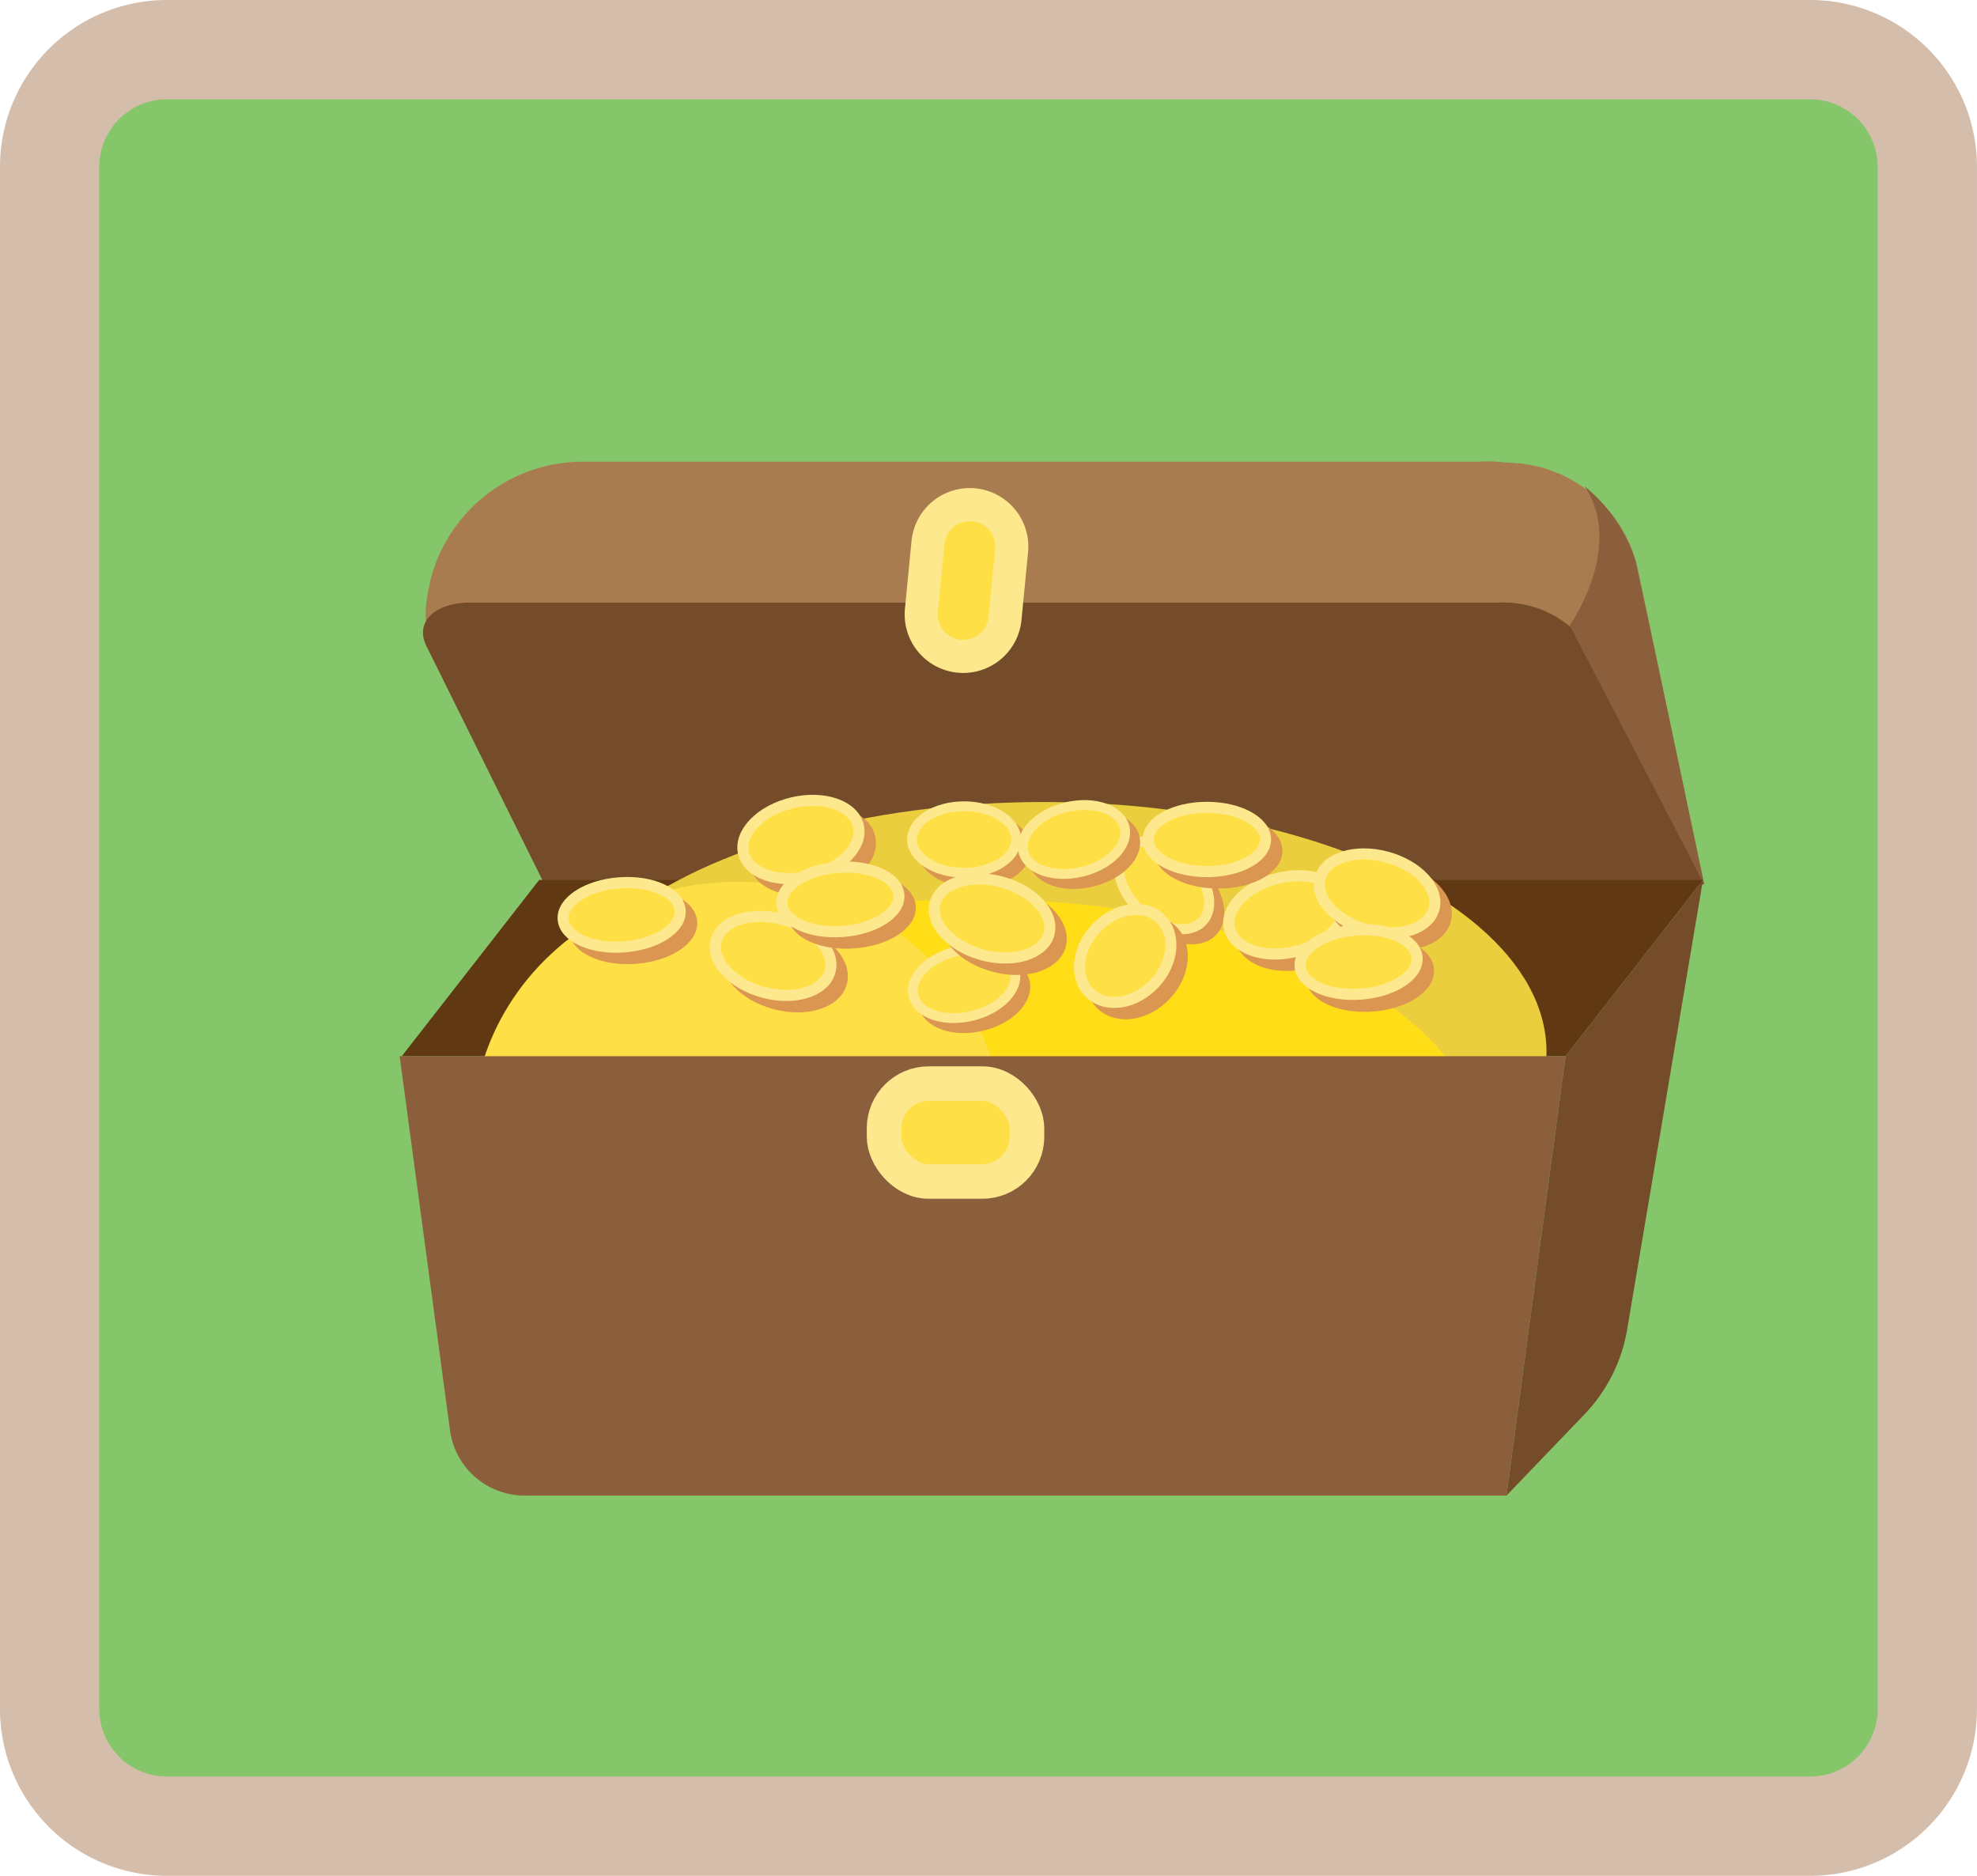 <svg id="b125a9c3-8a54-48b7-9234-3fb50e24c019" data-name="Layer 1" xmlns="http://www.w3.org/2000/svg" viewBox="0 0 59.745 56.681"><defs><style>.f3034d54-e86d-4dbe-8df9-3cae739d3247{fill:#86c66b;}.f53ae25b-7a75-44c2-bad9-3fdb11a8d503{fill:#d5bdab;}.a3c04aa6-77f1-40d0-b3f2-5b0247041a1a{fill:#a97c50;}.a186db7a-95cf-4135-b283-77a6c6a9205b{fill:#754c29;}.b267c412-2dc9-41bb-8d9d-8e4d5b185b6e{fill:#8b5e3c;}.f4fe5db4-5e2c-4b3e-b4bb-2ddd65ceb77b{fill:#603913;}.bb108a62-d7bd-4f78-9239-f7e39b0dbb8b{fill:#ebce3d;}.b480c107-93db-48c7-9da0-66fe93d2f96a{fill:#ffde17;}.b83a4967-fec6-4766-b5bc-c0c31ddc7b2c,.ba074cec-82fe-4fb2-a4c1-7ba77bfd973d,.fef37aae-3e33-431d-96b2-8c4aa7cf8c5a{fill:#fee046;}.ab299646-f5ee-483b-9443-25efa9cd9066{fill:#db9651;}.a3d4a66d-49b4-4d4b-aa6e-3e6768e5f90b,.a4130320-333e-4d6e-bc6c-54c65dfa49ed,.a8edcbe7-09b6-49d5-950b-2940fd903083,.be3eabfe-8453-422c-ab19-4463d95235b0,.e0a879d1-577f-4db3-ad16-a1955abb3ae4,.f5071b6d-aace-4b52-8b8f-2540977e170b{fill:none;}.a4130320-333e-4d6e-bc6c-54c65dfa49ed,.e0a879d1-577f-4db3-ad16-a1955abb3ae4,.f5071b6d-aace-4b52-8b8f-2540977e170b{stroke:#db9651;}.a3d4a66d-49b4-4d4b-aa6e-3e6768e5f90b,.a4130320-333e-4d6e-bc6c-54c65dfa49ed,.a8edcbe7-09b6-49d5-950b-2940fd903083,.ba074cec-82fe-4fb2-a4c1-7ba77bfd973d,.be3eabfe-8453-422c-ab19-4463d95235b0,.e0a879d1-577f-4db3-ad16-a1955abb3ae4,.f5071b6d-aace-4b52-8b8f-2540977e170b,.fef37aae-3e33-431d-96b2-8c4aa7cf8c5a{stroke-miterlimit:10;}.a8edcbe7-09b6-49d5-950b-2940fd903083,.f5071b6d-aace-4b52-8b8f-2540977e170b{stroke-width:0.304px;}.a3d4a66d-49b4-4d4b-aa6e-3e6768e5f90b,.a8edcbe7-09b6-49d5-950b-2940fd903083,.ba074cec-82fe-4fb2-a4c1-7ba77bfd973d,.be3eabfe-8453-422c-ab19-4463d95235b0,.fef37aae-3e33-431d-96b2-8c4aa7cf8c5a{stroke:#fee88e;}.be3eabfe-8453-422c-ab19-4463d95235b0,.e0a879d1-577f-4db3-ad16-a1955abb3ae4{stroke-width:0.296px;}.a3d4a66d-49b4-4d4b-aa6e-3e6768e5f90b,.a4130320-333e-4d6e-bc6c-54c65dfa49ed{stroke-width:0.335px;}.ba074cec-82fe-4fb2-a4c1-7ba77bfd973d{stroke-width:1.046px;}</style></defs><title>Artboard 218</title><rect class="f3034d54-e86d-4dbe-8df9-3cae739d3247" x="1.5" y="1.5" width="56.744" height="53.681" rx="3.542"/><path class="f53ae25b-7a75-44c2-bad9-3fdb11a8d503" d="M54.702,3a2.044,2.044,0,0,1,2.042,2.042v46.596a2.044,2.044,0,0,1-2.042,2.042H5.043A2.045,2.045,0,0,1,3,51.638V5.042A2.045,2.045,0,0,1,5.043,3H54.702m0-3H5.043A5.043,5.043,0,0,0,0,5.042v46.596a5.043,5.043,0,0,0,5.043,5.042H54.702a5.042,5.042,0,0,0,5.042-5.042V5.042A5.042,5.042,0,0,0,54.702,0Z"/><path class="a3c04aa6-77f1-40d0-b3f2-5b0247041a1a" d="M44.725,13.951H17.569a4.752,4.752,0,0,0-4.558,3.564l-.082.41A2.953,2.953,0,0,0,16.067,21.488H43.223a4.752,4.752,0,0,0,4.558-3.564l.082-.41A2.953,2.953,0,0,0,44.725,13.951Z"/><path class="a3c04aa6-77f1-40d0-b3f2-5b0247041a1a" d="M46.874,18.562l4.626,8.159-1.994-9.474a4.093,4.093,0,0,0-3.821-3.263c-.179-.013-.366-.018-.561-.014Z"/><path class="a186db7a-95cf-4135-b283-77a6c6a9205b" d="M45.346,18.207h-31.117c-1.102,0-1.702.591-1.34,1.32l3.784,7.636,34.827-.443-3.505-7.193A3.136,3.136,0,0,0,45.346,18.207Z"/><path class="b267c412-2dc9-41bb-8d9d-8e4d5b185b6e" d="M47.437,18.899s1.676-2.377.446-4.209a4.818,4.818,0,0,1,1.545,2.266c.283,1.259,2.073,9.765,2.073,9.765Z"/><polygon class="f4fe5db4-5e2c-4b3e-b4bb-2ddd65ceb77b" points="51.464 26.589 16.293 26.589 12.141 31.915 47.312 31.915 51.464 26.589"/><ellipse class="bb108a62-d7bd-4f78-9239-f7e39b0dbb8b" cx="31.544" cy="31.78" rx="15.191" ry="7.546"/><ellipse class="b480c107-93db-48c7-9da0-66fe93d2f96a" cx="29.566" cy="34.717" rx="15.191" ry="7.546"/><ellipse class="b83a4967-fec6-4766-b5bc-c0c31ddc7b2c" cx="22.289" cy="34.19" rx="8.011" ry="7.546"/><path class="b267c412-2dc9-41bb-8d9d-8e4d5b185b6e" d="M45.524,45.191H15.855a2.276,2.276,0,0,1-2.256-1.972l-1.522-11.304h35.234Z"/><path class="a186db7a-95cf-4135-b283-77a6c6a9205b" d="M51.464,26.589,47.312,31.915l-1.787,13.277,2.355-2.452a4.884,4.884,0,0,0,1.289-2.546Z"/><ellipse class="ab299646-f5ee-483b-9443-25efa9cd9066" cx="35.482" cy="27.055" rx="1.047" ry="1.59" transform="translate(-8.504 34.547) rotate(-46.991)"/><ellipse class="f5071b6d-aace-4b52-8b8f-2540977e170b" cx="35.482" cy="27.055" rx="1.047" ry="1.59" transform="translate(-8.504 34.547) rotate(-46.991)"/><ellipse class="b83a4967-fec6-4766-b5bc-c0c31ddc7b2c" cx="35.178" cy="26.751" rx="1.047" ry="1.59" transform="translate(-8.379 34.228) rotate(-46.991)"/><ellipse class="a8edcbe7-09b6-49d5-950b-2940fd903083" cx="35.178" cy="26.751" rx="1.047" ry="1.59" transform="translate(-8.379 34.228) rotate(-46.991)"/><ellipse class="ab299646-f5ee-483b-9443-25efa9cd9066" cx="29.439" cy="25.67" rx="1.573" ry="1.004"/><ellipse class="e0a879d1-577f-4db3-ad16-a1955abb3ae4" cx="29.439" cy="25.67" rx="1.573" ry="1.004"/><ellipse class="b83a4967-fec6-4766-b5bc-c0c31ddc7b2c" cx="29.135" cy="25.366" rx="1.573" ry="1.004"/><ellipse class="be3eabfe-8453-422c-ab19-4463d95235b0" cx="29.135" cy="25.366" rx="1.573" ry="1.004"/><ellipse class="ab299646-f5ee-483b-9443-25efa9cd9066" cx="29.439" cy="30.026" rx="1.573" ry="1.004" transform="translate(-6.141 7.614) rotate(-13.358)"/><ellipse class="e0a879d1-577f-4db3-ad16-a1955abb3ae4" cx="29.439" cy="30.026" rx="1.573" ry="1.004" transform="translate(-6.141 7.614) rotate(-13.358)"/><ellipse class="b83a4967-fec6-4766-b5bc-c0c31ddc7b2c" cx="29.135" cy="29.722" rx="1.573" ry="1.004" transform="translate(-6.079 7.535) rotate(-13.358)"/><ellipse class="be3eabfe-8453-422c-ab19-4463d95235b0" cx="29.135" cy="29.722" rx="1.573" ry="1.004" transform="translate(-6.079 7.535) rotate(-13.358)"/><ellipse class="ab299646-f5ee-483b-9443-25efa9cd9066" cx="32.759" cy="25.67" rx="1.573" ry="1.004" transform="translate(-5.044 8.263) rotate(-13.358)"/><ellipse class="e0a879d1-577f-4db3-ad16-a1955abb3ae4" cx="32.759" cy="25.67" rx="1.573" ry="1.004" transform="translate(-5.044 8.263) rotate(-13.358)"/><ellipse class="b83a4967-fec6-4766-b5bc-c0c31ddc7b2c" cx="32.455" cy="25.366" rx="1.573" ry="1.004" transform="translate(-4.982 8.185) rotate(-13.358)"/><ellipse class="be3eabfe-8453-422c-ab19-4463d95235b0" cx="32.455" cy="25.366" rx="1.573" ry="1.004" transform="translate(-4.982 8.185) rotate(-13.358)"/><ellipse class="ab299646-f5ee-483b-9443-25efa9cd9066" cx="39.234" cy="27.988" rx="1.783" ry="1.139" transform="translate(-5.405 9.822) rotate(-13.358)"/><ellipse class="a4130320-333e-4d6e-bc6c-54c65dfa49ed" cx="39.234" cy="27.988" rx="1.783" ry="1.139" transform="translate(-5.405 9.822) rotate(-13.358)"/><ellipse class="b83a4967-fec6-4766-b5bc-c0c31ddc7b2c" cx="38.889" cy="27.644" rx="1.783" ry="1.139" transform="translate(-5.335 9.733) rotate(-13.358)"/><ellipse class="a3d4a66d-49b4-4d4b-aa6e-3e6768e5f90b" cx="38.889" cy="27.644" rx="1.783" ry="1.139" transform="translate(-5.335 9.733) rotate(-13.358)"/><ellipse class="ab299646-f5ee-483b-9443-25efa9cd9066" cx="30.324" cy="28.098" rx="1.139" ry="1.783" transform="translate(-4.73 50.013) rotate(-74.83)"/><ellipse class="a4130320-333e-4d6e-bc6c-54c65dfa49ed" cx="30.324" cy="28.098" rx="1.139" ry="1.783" transform="translate(-4.73 50.013) rotate(-74.83)"/><ellipse class="b83a4967-fec6-4766-b5bc-c0c31ddc7b2c" cx="29.98" cy="27.754" rx="1.139" ry="1.783" transform="translate(-4.652 49.426) rotate(-74.83)"/><ellipse class="a3d4a66d-49b4-4d4b-aa6e-3e6768e5f90b" cx="29.98" cy="27.754" rx="1.139" ry="1.783" transform="translate(-4.652 49.426) rotate(-74.83)"/><ellipse class="ab299646-f5ee-483b-9443-25efa9cd9066" cx="41.959" cy="27.341" rx="1.139" ry="1.783" transform="translate(4.591 60.683) rotate(-74.83)"/><ellipse class="a4130320-333e-4d6e-bc6c-54c65dfa49ed" cx="41.959" cy="27.341" rx="1.139" ry="1.783" transform="translate(4.591 60.683) rotate(-74.83)"/><ellipse class="b83a4967-fec6-4766-b5bc-c0c31ddc7b2c" cx="41.615" cy="26.996" rx="1.139" ry="1.783" transform="translate(4.669 60.097) rotate(-74.83)"/><ellipse class="a3d4a66d-49b4-4d4b-aa6e-3e6768e5f90b" cx="41.615" cy="26.996" rx="1.139" ry="1.783" transform="translate(4.669 60.097) rotate(-74.83)"/><ellipse class="ab299646-f5ee-483b-9443-25efa9cd9066" cx="23.708" cy="29.229" rx="1.139" ry="1.783" transform="translate(-10.706 44.462) rotate(-74.83)"/><ellipse class="a4130320-333e-4d6e-bc6c-54c65dfa49ed" cx="23.708" cy="29.229" rx="1.139" ry="1.783" transform="translate(-10.706 44.462) rotate(-74.83)"/><ellipse class="b83a4967-fec6-4766-b5bc-c0c31ddc7b2c" cx="23.364" cy="28.884" rx="1.139" ry="1.783" transform="translate(-10.628 43.876) rotate(-74.83)"/><ellipse class="a3d4a66d-49b4-4d4b-aa6e-3e6768e5f90b" cx="23.364" cy="28.884" rx="1.139" ry="1.783" transform="translate(-10.628 43.876) rotate(-74.83)"/><ellipse class="ab299646-f5ee-483b-9443-25efa9cd9066" cx="24.55" cy="25.71" rx="1.783" ry="1.139" transform="translate(-5.276 6.368) rotate(-13.358)"/><ellipse class="a4130320-333e-4d6e-bc6c-54c65dfa49ed" cx="24.55" cy="25.71" rx="1.783" ry="1.139" transform="translate(-5.276 6.368) rotate(-13.358)"/><ellipse class="b83a4967-fec6-4766-b5bc-c0c31ddc7b2c" cx="24.205" cy="25.366" rx="1.783" ry="1.139" transform="translate(-5.206 6.279) rotate(-13.358)"/><ellipse class="a3d4a66d-49b4-4d4b-aa6e-3e6768e5f90b" cx="24.205" cy="25.366" rx="1.783" ry="1.139" transform="translate(-5.206 6.279) rotate(-13.358)"/><ellipse class="ab299646-f5ee-483b-9443-25efa9cd9066" cx="34.348" cy="29.229" rx="1.55" ry="1.215" transform="translate(-10.455 34.408) rotate(-46.991)"/><ellipse class="a4130320-333e-4d6e-bc6c-54c65dfa49ed" cx="34.348" cy="29.229" rx="1.55" ry="1.215" transform="translate(-10.455 34.408) rotate(-46.991)"/><ellipse class="b83a4967-fec6-4766-b5bc-c0c31ddc7b2c" cx="34.003" cy="28.884" rx="1.55" ry="1.215" transform="translate(-10.312 34.047) rotate(-46.991)"/><ellipse class="a3d4a66d-49b4-4d4b-aa6e-3e6768e5f90b" cx="34.003" cy="28.884" rx="1.55" ry="1.215" transform="translate(-10.312 34.047) rotate(-46.991)"/><ellipse class="ab299646-f5ee-483b-9443-25efa9cd9066" cx="41.401" cy="29.431" rx="1.773" ry="0.971" transform="translate(-2.083 3.175) rotate(-4.285)"/><ellipse class="a4130320-333e-4d6e-bc6c-54c65dfa49ed" cx="41.401" cy="29.431" rx="1.773" ry="0.971" transform="translate(-2.083 3.175) rotate(-4.285)"/><ellipse class="b83a4967-fec6-4766-b5bc-c0c31ddc7b2c" cx="41.056" cy="29.087" rx="1.773" ry="0.971" transform="matrix(0.997, -0.075, 0.075, 0.997, -2.058, 3.149)"/><ellipse class="a3d4a66d-49b4-4d4b-aa6e-3e6768e5f90b" cx="41.056" cy="29.087" rx="1.773" ry="0.971" transform="matrix(0.997, -0.075, 0.075, 0.997, -2.058, 3.149)"/><ellipse class="ab299646-f5ee-483b-9443-25efa9cd9066" cx="36.815" cy="25.71" rx="1.773" ry="0.971"/><ellipse class="a4130320-333e-4d6e-bc6c-54c65dfa49ed" cx="36.815" cy="25.71" rx="1.773" ry="0.971"/><ellipse class="b83a4967-fec6-4766-b5bc-c0c31ddc7b2c" cx="36.471" cy="25.366" rx="1.773" ry="0.971"/><ellipse class="a3d4a66d-49b4-4d4b-aa6e-3e6768e5f90b" cx="36.471" cy="25.366" rx="1.773" ry="0.971"/><ellipse class="ab299646-f5ee-483b-9443-25efa9cd9066" cx="25.739" cy="27.522" rx="1.773" ry="0.971" transform="translate(-1.984 2) rotate(-4.285)"/><ellipse class="a4130320-333e-4d6e-bc6c-54c65dfa49ed" cx="25.739" cy="27.522" rx="1.773" ry="0.971" transform="translate(-1.984 2) rotate(-4.285)"/><ellipse class="b83a4967-fec6-4766-b5bc-c0c31ddc7b2c" cx="25.395" cy="27.178" rx="1.773" ry="0.971" transform="translate(-1.959 1.973) rotate(-4.285)"/><ellipse class="a3d4a66d-49b4-4d4b-aa6e-3e6768e5f90b" cx="25.395" cy="27.178" rx="1.773" ry="0.971" transform="translate(-1.959 1.973) rotate(-4.285)"/><ellipse class="ab299646-f5ee-483b-9443-25efa9cd9066" cx="19.132" cy="27.988" rx="1.773" ry="0.971" transform="translate(-2.037 1.508) rotate(-4.285)"/><ellipse class="a4130320-333e-4d6e-bc6c-54c65dfa49ed" cx="19.132" cy="27.988" rx="1.773" ry="0.971" transform="translate(-2.037 1.508) rotate(-4.285)"/><ellipse class="b83a4967-fec6-4766-b5bc-c0c31ddc7b2c" cx="18.787" cy="27.644" rx="1.773" ry="0.971" transform="translate(-2.013 1.481) rotate(-4.285)"/><ellipse class="a3d4a66d-49b4-4d4b-aa6e-3e6768e5f90b" cx="18.787" cy="27.644" rx="1.773" ry="0.971" transform="translate(-2.013 1.481) rotate(-4.285)"/><path class="fef37aae-3e33-431d-96b2-8c4aa7cf8c5a" d="M29.208,15.243h0a1.269,1.269,0,0,1,1.269,1.269v2.059A1.269,1.269,0,0,1,29.208,19.839h0a1.269,1.269,0,0,1-1.269-1.269V16.512A1.269,1.269,0,0,1,29.208,15.243Z" transform="translate(1.832 -2.741) rotate(5.547)"/><rect class="ba074cec-82fe-4fb2-a4c1-7ba77bfd973d" x="26.717" y="32.744" width="4.318" height="2.955" rx="1.349"/></svg>